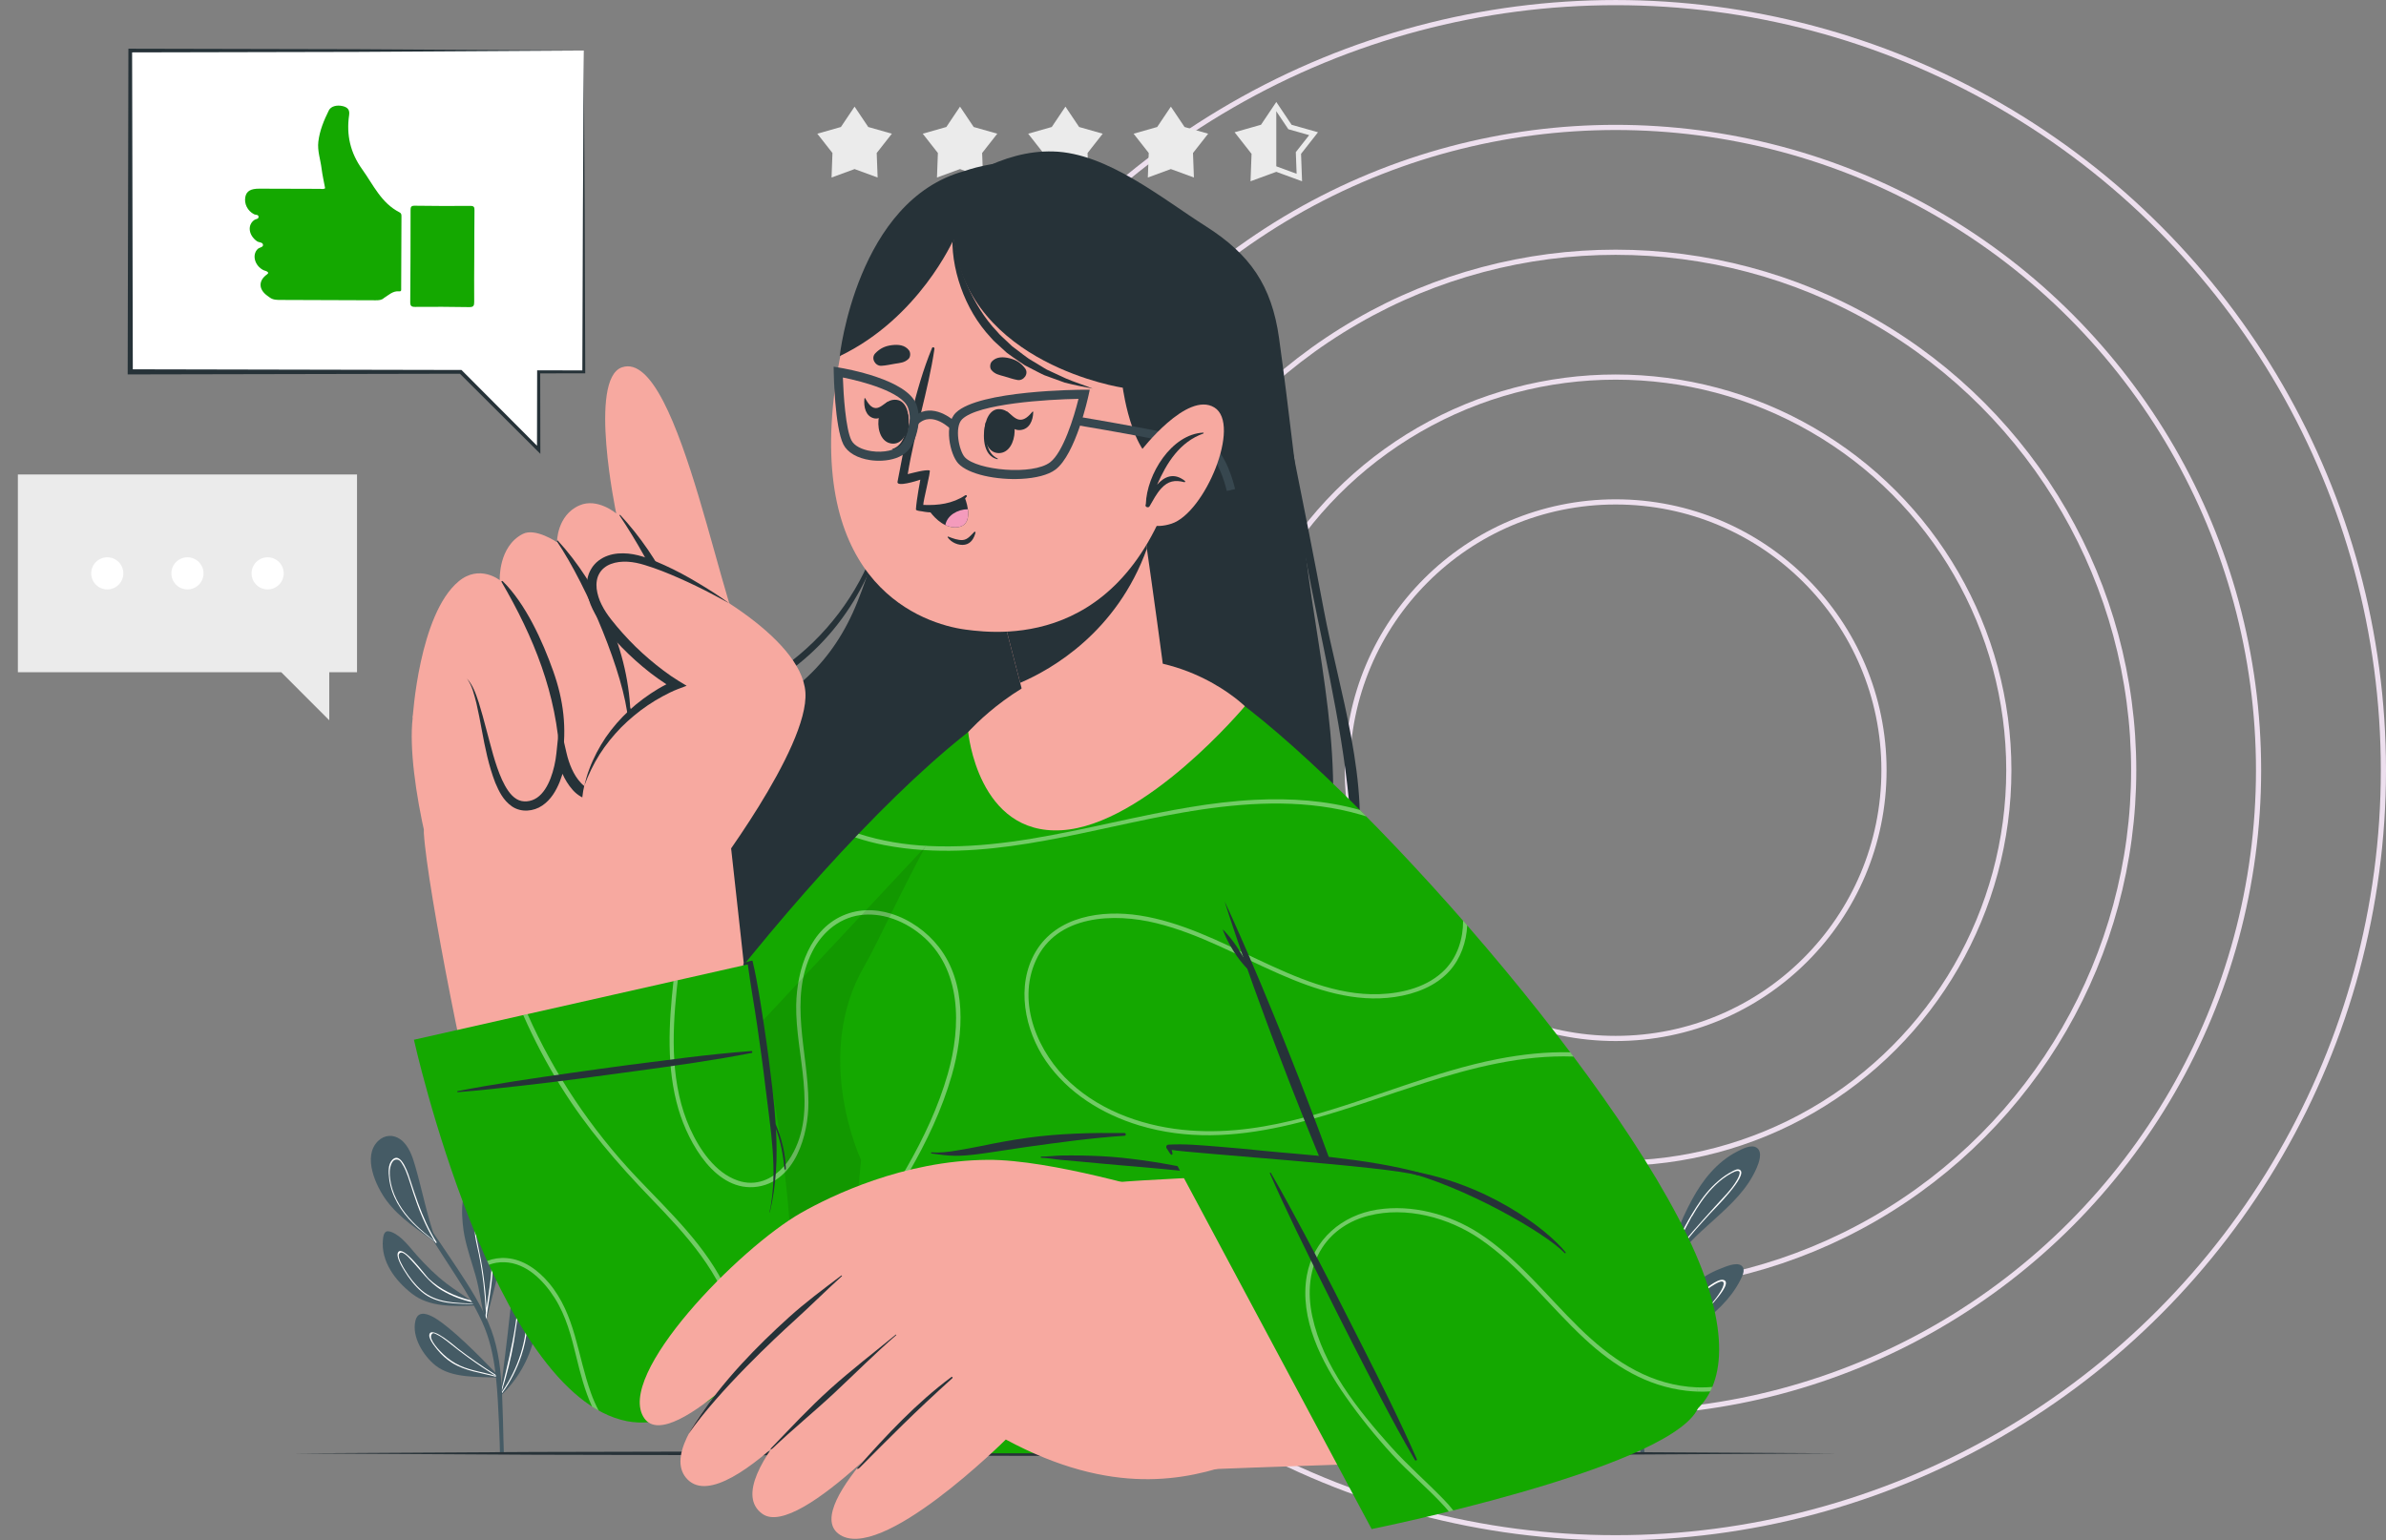 <?xml version="1.0" encoding="iso-8859-1"?>
<!-- Generator: Adobe Illustrator 16.0.0, SVG Export Plug-In . SVG Version: 6.00 Build 0)  -->
<!DOCTYPE svg PUBLIC "-//W3C//DTD SVG 1.1//EN" "http://www.w3.org/Graphics/SVG/1.1/DTD/svg11.dtd">
<svg version="1.1" id="Layer_1" xmlns="http://www.w3.org/2000/svg" xmlns:xlink="http://www.w3.org/1999/xlink" x="0px" y="0px"
	 width="461.404px" height="297.948px" viewBox="0 0 461.404 297.948" style="enable-background:new 0 0 461.404 297.948;"
	 xml:space="preserve">
<rect x="0" y="0" width="461.404" height="297.948" fill="#808080" stroke="none"/>
<g>
	<circle style="fill:none;stroke:#EDDFEE;stroke-miterlimit:10;" cx="312.431" cy="148.976" r="148.473"/>
	<circle style="fill:none;stroke:#EDDFEE;stroke-miterlimit:10;" cx="312.431" cy="148.976" r="124.328"/>
	<circle style="fill:none;stroke:#EDDFEE;stroke-miterlimit:10;" cx="312.431" cy="148.976" r="100.183"/>
	<circle style="fill:none;stroke:#EDDFEE;stroke-miterlimit:10;" cx="312.431" cy="148.976" r="76.036"/>
	<circle style="fill:none;stroke:#EDDFEE;stroke-miterlimit:10;" cx="312.431" cy="148.976" r="51.892"/>
</g>
<g>
	<polygon style="fill:#EBEBEB;" points="69.041,91.775 69.041,130.036 63.671,130.036 63.671,139.317 54.39,130.036 3.458,130.036 
		3.458,91.775 	"/>
	<g>
		<circle style="fill:#FFFFFF;" cx="20.744" cy="110.905" r="3.107"/>
		<circle style="fill:#FFFFFF;" cx="36.25" cy="110.905" r="3.107"/>
		<circle style="fill:#FFFFFF;" cx="51.757" cy="110.905" r="3.107"/>
	</g>
</g>
<g>
	<polygon style="fill:#EBEBEB;" points="165.259,20.625 167.903,24.565 172.468,25.862 169.538,29.595 169.715,34.336 
		165.259,32.704 160.804,34.336 160.98,29.595 158.05,25.862 162.615,24.565 	"/>
	<polygon style="fill:#EBEBEB;" points="185.647,20.625 188.291,24.565 192.855,25.862 189.925,29.595 190.103,34.336 
		185.647,32.704 181.192,34.336 181.368,29.595 178.438,25.862 183.002,24.565 	"/>
	<polygon style="fill:#EBEBEB;" points="206.034,20.625 208.68,24.565 213.244,25.862 210.313,29.595 210.489,34.336 
		206.034,32.704 201.579,34.336 201.756,29.595 198.827,25.862 203.39,24.565 	"/>
	<polygon style="fill:#EBEBEB;" points="226.423,20.625 229.067,24.565 233.633,25.862 230.702,29.595 230.878,34.336 
		226.423,32.704 221.967,34.336 222.145,29.595 219.214,25.862 223.778,24.565 	"/>
	<polygon style="fill:none;stroke:#EBEBEB;stroke-miterlimit:10;" points="246.81,20.625 249.454,24.565 254.02,25.862 
		251.09,29.595 251.266,34.336 246.81,32.704 242.354,34.336 242.531,29.595 239.601,25.862 244.165,24.565 	"/>
	<polygon style="fill:#EBEBEB;" points="246.81,32.704 246.81,20.625 244.165,24.565 239.601,25.862 242.531,29.595 242.354,34.336 
			"/>
</g>
<g>
	<g>
		<g>
			<path style="fill:#455B65;" d="M91.856,252.525c-4.152,0.147-8.782,0.383-12.219-2.31c-3.174-2.483-6.006-6.188-5.586-10.441
				c0.122-1.212,0.399-1.962,1.699-1.443c1.979,0.789,3.507,2.973,4.878,4.508c1.779,1.988,3.635,3.834,5.759,5.462
				c1.477,1.13,3.068,2.109,4.575,3.207c0.191,0.135,0.379,0.273,0.564,0.419c0.071,0.05,0.145,0.105,0.215,0.162
				c0.038,0.002,0.08,0.002,0.118,0.002c0.08,0.005,0.139,0.04,0.17,0.089c0.015,0.021,0.027,0.046,0.033,0.072
				C92.087,252.372,92.019,252.521,91.856,252.525z"/>
			<path style="fill:#FFFFFF;" d="M92.062,252.252c-3.648-0.063-7.588,0.104-10.508-2.374c-1.349-1.147-2.472-2.61-3.389-4.117
				c-0.422-0.688-1.687-2.734-1.163-3.549c0.949-1.477,5.297,4.534,5.899,5.11c2.262,2.155,5.083,3.429,8.059,4.186
				c0.191,0.135,0.379,0.273,0.564,0.419c-2.123-0.456-4.186-1.207-6.052-2.324c-2.591-1.546-4.032-3.829-6.058-5.962
				c-0.438-0.462-1.758-2.013-2.257-1.048c-0.328,0.637,0.894,2.641,1.157,3.069c0.873,1.428,1.94,2.813,3.205,3.915
				c2.91,2.542,6.831,2.453,10.508,2.603C92.044,252.201,92.056,252.226,92.062,252.252z"/>
		</g>
		<g>
			<path style="fill:#455B65;" d="M94.146,255.058c-0.037,0.16-0.067,0.318-0.1,0.481c0,0.006-0.003,0.008-0.006,0.015
				c-0.008,0.045-0.039,0.073-0.074,0.086c-0.08,0.031-0.187-0.007-0.218-0.085c-0.015-0.027-0.015-0.062-0.002-0.101
				c0.006-0.021,0.012-0.04,0.021-0.063c0.015-0.048,0.029-0.095,0.044-0.142c-0.003-0.004-0.006-0.006-0.008-0.012
				c-0.003-0.015-0.009-0.032-0.012-0.048c-0.736-2.746-1.022-5.604-1.797-8.353c-0.74-2.623-1.66-5.195-2.191-7.873
				c-0.337-1.688-1.511-10.157,2.222-9.104c1.653,0.47,2.787,2.864,3.414,4.296c0.841,1.92,1.265,3.997,1.375,6.086
				C97.086,245.407,95.193,250.106,94.146,255.058z"/>
			<path style="fill:#FFFFFF;" d="M95.341,244.51c0.045-1.929-0.097-3.872-0.598-5.746c-0.167-0.649-0.979-3.765-2.034-3.687
				c-0.683,0.044-0.798,1.389-0.856,1.834c-0.238,1.884,0.374,3.809,0.74,5.643c0.753,3.738,1.171,7.518,1.371,11.313
				c-0.031,0.238-0.07,0.482-0.096,0.721c-0.032,0.2-0.052,0.399-0.078,0.599c-0.006,0.071-0.019,0.136-0.025,0.207
				c-0.006,0.052-0.013,0.103-0.019,0.16c0.032,0.078,0.141,0.116,0.218,0.085c0.02-0.155,0.045-0.31,0.064-0.465
				c0.007,0.129,0.007,0.252,0.013,0.38c0-0.007,0.006-0.007,0.006-0.013c0.026-0.136,0.052-0.264,0.078-0.393
				c0.007-0.033,0.013-0.058,0.02-0.09c0-0.213-0.007-0.424-0.013-0.631C94.607,251.126,95.258,247.845,95.341,244.51z
				 M94.08,253.063c-0.103-2.221-0.321-4.435-0.636-6.635c-0.251-1.776-0.586-3.533-0.959-5.284
				c-0.212-0.99-0.431-1.982-0.476-2.999c-0.032-0.771,0.078-3.629,1.551-1.858c1.062,1.286,1.32,4.021,1.448,5.597
				c0.148,1.752,0.071,3.509-0.103,5.259C94.704,249.125,94.375,251.095,94.08,253.063z"/>
		</g>
		<g>
			<path style="fill:#455B65;" d="M96.381,266.45h-0.001c-0.071,0.015-0.144,0.02-0.153,0.02c-3.796-0.192-8.853,0.164-12.01-2.347
				c-2.333-1.857-4.624-5.522-3.887-8.633c0.838-3.506,5.574,0.703,6.827,1.717c3.191,2.589,9.302,8.925,9.302,9.05
				c0.014,0.024,0.034,0.045,0.048,0.068c0.002,0.004,0.004,0.01,0.007,0.011C96.547,266.397,96.466,266.433,96.381,266.45z"/>
			<path style="fill:#FFFFFF;" d="M96.513,266.34c-0.22-0.136-0.438-0.271-0.657-0.412c-2.497-1.57-4.93-3.251-7.266-5.045
				c-0.592-0.451-4.865-4.254-5.508-2.896c-0.386,0.824,1.023,2.496,1.473,3.063c0.811,1.011,1.79,1.886,2.883,2.573
				c2.529,1.578,5.599,1.919,8.462,2.679c0.136,0.025,0.27,0.064,0.406,0.103c0.025,0.02,0.044,0.032,0.07,0.046h0.006
				C96.467,266.429,96.545,266.397,96.513,266.34z M89.002,264.178c-1.204-0.541-2.317-1.3-3.276-2.214
				c-0.637-0.604-2.883-2.877-2.285-3.81c0.315-0.495,0.579-0.232,1.184,0.064c0.277,0.135,0.547,0.295,0.805,0.464
				c0.638,0.418,1.223,0.906,1.815,1.376c1.042,0.836,2.098,1.642,3.179,2.427c1.763,1.287,3.578,2.497,5.432,3.648
				C93.578,265.432,91.171,265.156,89.002,264.178z"/>
		</g>
		<g>
			<path style="fill:#455B65;" d="M103.316,258.63c-0.967,4.344-3.282,8.312-6.506,11.363c-0.024,0.021-0.048,0.035-0.071,0.041
				c-0.074,0.026-0.151-0.009-0.195-0.072c-0.044-0.059-0.053-0.146,0.019-0.218c0.065-0.063,0.127-0.129,0.192-0.194
				c0.629-5.16,1.323-10.29,1.853-15.467c0.125-1.219,1.08-8.982,3.464-7.717c1.473,0.781,1.572,3.96,1.697,5.39
				C103.974,254.052,103.814,256.384,103.316,258.63z"/>
			<path style="fill:#FFFFFF;" d="M101.938,251.713c-0.129-0.432-0.354-0.877-0.837-0.573c-0.926,0.578-1.294,4.228-1.448,5.238
				c-0.637,4.164-1.622,8.167-2.625,12.241c-0.084,0.34-0.168,0.688-0.251,1.035c-0.077,0.102-0.154,0.206-0.231,0.309
				c0.045,0.065,0.122,0.098,0.193,0.071c0.013-0.032,0.02-0.071,0.032-0.103c0.103-0.135,0.212-0.277,0.309-0.418
				c0-0.008,0-0.008,0-0.008c1.635-2.22,2.903-4.743,3.759-7.323c0.546-1.659,0.914-3.366,1.107-5.104
				C102.125,255.483,102.42,253.275,101.938,251.713z M97.066,269.229c-0.045,0.07-0.096,0.135-0.142,0.206
				c0.045-0.143,0.09-0.276,0.129-0.418c0.958-3.103,1.776-6.269,2.323-9.474c0.277-1.629,0.451-3.269,0.785-4.884
				c0.141-0.684,0.476-2.634,1.042-2.947c0.548-0.316,0.554,0.442,0.612,0.881c0.039,0.314,0.039,0.889,0.045,1.184
				C101.951,259.415,100.213,264.693,97.066,269.229z"/>
		</g>
		<path style="fill:#455B65;" d="M97.439,281.122h-0.76c-0.013-0.668-0.025-1.339-0.044-2.001c-0.09-2.696-0.2-5.394-0.361-8.09
			c-0.09-1.538-0.199-3.063-0.36-4.575c-0.006-0.052-0.013-0.103-0.013-0.154c-0.019-0.122-0.032-0.244-0.044-0.374
			c-0.013-0.129-0.032-0.264-0.052-0.399c-0.412-3.396-1.132-6.718-2.606-9.909c-0.483-1.05-1.01-2.073-1.563-3.09
			c-0.052-0.095-0.11-0.193-0.161-0.289c-0.013-0.026-0.026-0.052-0.045-0.077c-0.051-0.103-0.109-0.2-0.168-0.303
			c-0.044-0.078-0.083-0.147-0.128-0.225c-1.756-3.09-3.765-6.044-5.669-9.018c-0.548-0.851-1.094-1.705-1.629-2.561
			c-0.038-0.052-0.07-0.104-0.096-0.154c-0.045-0.058-0.083-0.123-0.122-0.188c-2.395-3.777-4.75-7.587-7.233-11.293
			c-0.097-0.136,0.128-0.258,0.218-0.123c1.68,2.458,3.417,4.879,5.142,7.311c0.231,0.323,0.457,0.65,0.689,0.972
			c0.457,0.644,0.907,1.281,1.357,1.924c0.901,1.288,1.789,2.574,2.658,3.882c2.445,3.661,5,7.355,6.989,11.307
			c0.148,0.295,0.289,0.592,0.432,0.894c0.09,0.188,0.179,0.374,0.257,0.561c0.104,0.212,0.199,0.431,0.296,0.65
			c1.686,3.867,2.285,7.851,2.555,11.956c0.02,0.284,0.039,0.574,0.052,0.864c0.006,0.128,0.019,0.263,0.025,0.398
			c0,0.07,0.006,0.142,0.013,0.212c0,0.09,0.006,0.18,0.013,0.276c0,0,0,0,0,0.008c0,0.063,0.007,0.134,0.007,0.205
			c0.013,0.244,0.019,0.489,0.032,0.74c0.109,2.697,0.18,5.392,0.238,8.083C97.375,279.397,97.408,280.26,97.439,281.122z"/>
		<g>
			<path style="fill:#455B65;" d="M74.78,232.273c-2.078-2.794-4.742-8.561-1.679-11.559c1.231-1.206,2.944-1.329,4.342-0.32
				c1.618,1.17,2.344,3.383,2.868,5.215c1.404,4.888,2.334,9.871,4.087,14.663c0.031,0.028,0.148,0.409,0.19,0.514
				c0.037,0.1-0.123,0.141-0.159,0.044c-0.058-0.155-0.114-0.312-0.173-0.469C80.946,237.961,77.244,235.589,74.78,232.273z"/>
			<path style="fill:#FFFFFF;" d="M84.427,240.282c-0.02-0.025-0.032-0.058-0.051-0.083c-0.728-1.172-1.365-2.374-1.943-3.617
				c-1.197-2.581-2.111-5.284-2.986-8.005c-0.335-1.05-1.828-6.186-3.662-4.139c-0.772,0.862-0.663,2.388-0.541,3.443
				c0.187,1.698,0.772,3.32,1.596,4.814c1.648,2.966,4.209,5.211,6.899,7.207c0.122,0.097,0.245,0.187,0.367,0.276
				c0.025,0.045,0.051,0.084,0.077,0.129c0.012,0.025,0.032,0.058,0.051,0.084c0.013,0.019,0.026,0.031,0.046,0.038
				c0.063,0.032,0.147-0.007,0.16-0.071C84.446,240.334,84.446,240.309,84.427,240.282z M83.616,239.716
				c-2.169-1.712-4.287-3.577-5.85-5.868c-0.811-1.192-1.48-2.503-1.905-3.887c-0.187-0.611-0.328-1.25-0.412-1.888
				c-0.065-0.469-0.103-0.964-0.084-1.439c0.033-1.057,0.47-2.207,1.094-2.318c0.772-0.141,1.029,0.31,1.539,1.197
				c0.174,0.298,0.321,0.611,0.457,0.927c0.341,0.793,0.605,1.616,0.862,2.433c0.432,1.358,0.869,2.709,1.359,4.049
				c0.328,0.907,0.682,1.809,1.068,2.689c0.663,1.525,1.409,3.004,2.278,4.429C83.887,239.935,83.751,239.826,83.616,239.716z"/>
		</g>
	</g>
	<g>
		<g>
			<g>
				<path style="fill:#455B65;" d="M320.567,240.086c-0.344,2.771-0.873,5.514-1.434,8.246c-0.314,1.55-0.65,3.096-0.964,4.651
					c-0.345,1.71-0.854,3.451-0.391,5.177c0.004,0.002,0.01,0.001,0.01,0.004c0.018,0.017,0.021,0.235,0.018,0.238
					c-0.005,0.014-0.011,0.022-0.02,0.03c-0.083,0.111-0.302,0.111-0.357-0.063c-0.012-0.04-0.02-0.078-0.029-0.115
					c-0.01-0.012-0.021-0.023-0.029-0.036c-0.291-0.394-0.478-1.149-0.598-1.437c-0.539-1.302-0.99-2.647-1.375-4.006
					c-0.792-2.779-1.271-5.649-1.347-8.543c-0.069-2.588,0.19-5.184,0.805-7.696c0.493-2.013,1.196-5.014,2.695-6.553
					c1.36-1.392,2.491,0.838,2.884,1.968C321.316,234.514,320.892,237.465,320.567,240.086z"/>
				<path style="fill:#FFFFFF;" d="M318.087,234.207c-1.011,0-1.743,3.264-2.105,4.673c-0.572,2.22-0.842,4.505-0.861,6.796
					c-0.038,4.125,0.766,8.186,2.093,12.073c0.051,0.154,0.102,0.314,0.159,0.47c0.006,0.013,0.02,0.025,0.027,0.038
					c0.013,0.031,0.019,0.071,0.031,0.11c0.051,0.173,0.277,0.18,0.36,0.063c-0.064-0.342-0.115-0.675-0.154-1.017
					c-0.037-0.31-0.071-0.611-0.091-0.914c-0.276-3.314,0.199-6.706,0.618-9.993C318.654,242.645,319.426,234.214,318.087,234.207z
					 M317.359,257.149c0.053,0.451,0.122,0.895,0.206,1.333c-0.103-0.322-0.206-0.644-0.302-0.966
					c-1.063-3.462-1.803-7.021-1.905-10.651c-0.064-2.033,0.078-4.079,0.444-6.088c0.198-1.08,0.457-2.142,0.784-3.185
					c0.143-0.438,0.876-3.166,1.5-3.032c0.438,0.097,0.541,2.557,0.548,2.607c0.025,0.49,0.025,0.984,0.02,1.48
					c-0.014,1.017-0.085,2.033-0.169,3.043c-0.192,2.194-0.508,4.383-0.772,6.57C317.359,251.177,317.02,254.217,317.359,257.149z"
					/>
			</g>
			<g>
				<path style="fill:#455B65;" d="M336.476,247.737c-1.854,3.617-4.979,6.388-8.204,8.763c-1.73,1.271-3.519,2.461-5.274,3.69
					c-1.475,1.028-3.254,2.118-4.556,3.505c-0.059,0.058-0.118,0.121-0.174,0.188c-0.363,0.407-0.685,0.841-0.945,1.303
					c-0.022,0.036-0.053,0.053-0.086,0.056c-0.019,0.055-0.037,0.106-0.062,0.16c-0.014,0.036-0.075,0.03-0.07-0.016
					c0.004-0.057,0.015-0.121,0.02-0.18c0.002-0.006,0.001-0.008,0.003-0.014c-0.031-0.04-0.042-0.087-0.011-0.139
					c0.008-0.02,0.02-0.04,0.032-0.06c0.007-0.058,0.014-0.118,0.023-0.177c0.528-4.229,3.485-8.503,5.987-11.758
					c2.486-3.243,5.586-6.135,9.449-7.624c0.973-0.372,3.178-1.402,4.165-0.611C337.675,245.546,336.871,246.97,336.476,247.737z"/>
				<path style="fill:#FFFFFF;" d="M333.61,247.755c-0.884-0.882-3.476,1.292-4.125,1.802c-1.977,1.538-3.695,3.372-5.367,5.219
					c-2.742,3.044-5.188,6.211-6.854,9.918v0.005c-0.033,0.04-0.058,0.077-0.092,0.115c-0.012,0.065-0.019,0.123-0.024,0.181
					c-0.013,0.02-0.026,0.039-0.031,0.06c-0.033,0.051-0.02,0.103,0.012,0.14c0.044-0.051,0.085-0.102,0.129-0.147
					c0.322-0.399,0.663-0.785,1.011-1.164c0.057-0.065,0.115-0.129,0.173-0.187c2.421-2.607,5.278-4.802,8.024-7.086
					c1.906-1.59,3.766-3.275,5.344-5.194C332.213,250.928,334.349,248.495,333.61,247.755z M332.799,249.691
					c-2.188,3.63-5.979,6.28-9.196,8.927c-2.183,1.782-4.319,3.641-6.107,5.797c1.615-3.275,3.938-6.223,6.339-8.919
					c1.383-1.558,2.806-3.096,4.355-4.486c0.832-0.752,1.707-1.492,2.646-2.116c0.425-0.283,1.274-0.813,1.789-0.966
					C333.854,247.567,333.172,249.067,332.799,249.691z"/>
			</g>
			<g>
				<path style="fill:#455B65;" d="M316.735,273.801c-0.034,0.063-0.109,0.103-0.188,0.105c0.016,0.025,0.031,0.045,0.047,0.066
					c0.025,0.033,0.014,0.07-0.011,0.089c-0.022,0.025-0.062,0.03-0.09,0c-3.429-3.486-6.732-7.726-8.439-12.347
					c-0.72-1.948-1.167-4.004-1.225-6.084c-0.039-1.423-0.114-4.289,1.104-5.326c2.45-2.083,4.684,6.76,5.016,8.094
					c0.607,2.43,1.009,4.905,1.566,7.348c0.614,2.672,1.422,5.293,2.227,7.912C316.758,273.713,316.755,273.763,316.735,273.801z"/>
				<path style="fill:#FFFFFF;" d="M316.735,273.799c-0.136-0.226-0.264-0.45-0.387-0.683c-2.11-3.739-3.494-7.593-4.413-11.88
					c-0.444-2.065-0.837-4.215-1.628-6.185c-0.2-0.489-0.813-2.374-1.623-1.422c-0.419,0.495-0.071,4.066,0.097,4.988
					c0.387,2.104,1.106,4.138,1.989,6.075c1.466,3.229,3.378,6.345,5.617,9.124c0.065,0.084,0.128,0.169,0.192,0.245
					c0.027-0.019,0.04-0.059,0.013-0.09c-0.013-0.02-0.031-0.037-0.044-0.064C316.627,273.901,316.703,273.863,316.735,273.799z
					 M311.761,266.198c-0.965-1.879-1.802-3.848-2.355-5.896c-0.218-0.811-0.392-1.641-0.515-2.477
					c-0.09-0.656-0.174-1.32-0.167-1.976c0.013-1.616,0.142-2.034,0.413-2.093c0.165-0.031,0.398,0.143,0.874,1.108
					c0.303,0.61,0.515,1.307,0.688,1.963c0.251,0.952,0.47,1.91,0.676,2.875c0.418,1.925,0.811,3.861,1.371,5.748
					c0.79,2.696,1.923,5.328,3.404,7.729C314.509,270.974,313.021,268.67,311.761,266.198z"/>
			</g>
			<g>
				<path style="fill:#455B65;" d="M327.731,265.322c-0.329,1.711-1.241,3.274-2.249,4.675c-2.035,2.81-4.638,5.146-6.858,7.802
					c-0.332,0.396-0.657,0.8-0.97,1.216c-0.032,0.047-0.289,0.633-0.285,0.584c0-0.012,0.04-0.234,0.112-0.611l0.003-0.004
					c0.356-1.861,1.525-7.481,2.983-10.355c0.896-1.767,1.939-3.58,3.247-5.08c0.631-0.713,2.109-2.254,3.225-1.918
					C328.139,261.992,327.903,264.429,327.731,265.322z"/>
				<path style="fill:#FFFFFF;" d="M325.92,264.184c-1.19-0.739-4.262,4.742-4.673,5.452c-1.525,2.624-2.704,5.43-3.502,8.358
					c-0.097,0.329-0.18,0.656-0.264,0.992c-0.069,0.379-0.116,0.597-0.116,0.61c0.021,0,0.259-0.533,0.29-0.586
					c0.053-0.07,0.108-0.14,0.162-0.212c0.263-0.342,0.533-0.676,0.804-0.998c1.332-1.994,2.702-3.97,3.996-5.996
					c0.934-1.462,1.79-2.961,2.479-4.557C325.249,266.888,326.44,264.506,325.92,264.184z M325.577,265.729
					c-1.692,4.769-5.147,8.527-7.786,12.762c-0.046,0.071-0.083,0.135-0.129,0.207c0.039-0.124,0.07-0.252,0.11-0.374
					c0.72-2.407,1.641-4.737,2.8-6.963c0.7-1.352,1.491-2.665,2.354-3.926c0.456-0.663,0.921-1.442,1.467-2.041
					c0.244-0.27,0.946-0.985,1.184-0.862C325.92,264.698,325.688,265.414,325.577,265.729z"/>
			</g>
			<g>
				<path style="fill:#455B65;" d="M339.683,225.96c-3.536,8.129-12.821,11.914-16.843,19.747c-0.008,0.019-0.015,0.029-0.021,0.043
					c-0.123,0.237-0.238,0.48-0.353,0.728c-0.055,0.12-0.203,0.113-0.267,0.042c-0.029-0.034-0.039-0.079-0.016-0.136
					c0.023-0.059,0.053-0.118,0.083-0.176c0.628-4.888,2.634-9.918,4.967-14.227c2.035-3.748,4.818-7.251,8.673-9.225
					c0.949-0.487,2.803-1.519,3.867-0.71C340.902,222.899,340.12,224.96,339.683,225.96z"/>
				<path style="fill:#FFFFFF;" d="M336.499,226.311c-0.45-0.334-1.132,0.071-1.518,0.271c-0.966,0.489-1.867,1.134-2.685,1.835
					c-1.7,1.44-3.083,3.218-4.281,5.09c-2.007,3.153-3.86,6.615-5.044,10.227c-0.271,0.817-0.508,1.641-0.702,2.478
					c-0.025,0.104-0.044,0.205-0.07,0.31c0.064,0.07,0.213,0.076,0.271-0.04c0.104-0.243,0.219-0.47,0.335-0.707
					c0.006-0.019,0.02-0.038,0.031-0.065c0.703-1.615,1.513-3.167,2.523-4.633c1.551-2.259,3.475-4.247,5.297-6.28
					C331.376,233.995,338.057,227.45,336.499,226.311z M335.933,228.191c-1.074,1.91-2.742,3.467-4.196,5.089
					c-1.466,1.642-2.953,3.263-4.395,4.923c-1.14,1.313-2.188,2.729-3.096,4.229c-0.761,1.243-1.416,2.555-1.938,3.914
					c0.368-1.385,0.845-2.742,1.384-4.068c0.007-0.02,0.014-0.032,0.027-0.044c0.971-2.362,2.182-4.641,3.43-6.836
					c0.013-0.024,0.031-0.058,0.045-0.083c1.113-1.942,2.361-3.836,3.913-5.464c0.842-0.882,1.763-1.7,2.786-2.369
					c1.165-0.752,2.181-1.241,2.471-0.868C336.557,226.871,336.254,227.631,335.933,228.191z"/>
			</g>
		</g>
		<path style="fill:#455B65;" d="M327.328,235.488c-1.062,2.29-2.079,4.613-3.082,6.943c-0.477,1.095-0.946,2.188-1.41,3.275
			c-0.012,0.027-0.025,0.047-0.031,0.065c-0.168,0.393-0.341,0.791-0.509,1.184c-1.531,3.564-3.219,7.214-4.151,10.992
			c-0.489,1.976-0.732,4.035-0.85,6.106c-0.005,0.214-0.019,0.426-0.031,0.639v0.005c0,0.115-0.007,0.233-0.007,0.348
			c-0.007,0.065-0.007,0.13-0.007,0.192c-0.064,1.782-0.037,3.574-0.006,5.31c0.046,2.428,0.251,4.834,0.482,7.234
			c0,0.07,0.006,0.142,0.019,0.212c0.007,0.11,0.019,0.22,0.027,0.329c0.005,0.058,0.012,0.108,0.019,0.167
			c0.007,0.103,0.02,0.207,0.026,0.309c0.076,0.772,0.147,1.545,0.212,2.323h-0.739c-0.49-2.329-0.761-4.755-0.896-7.155
			c-0.007-0.053-0.007-0.097-0.007-0.149c-0.02-0.231-0.032-0.469-0.039-0.701c-0.018-0.289-0.031-0.572-0.038-0.861
			c-0.024-0.695-0.044-1.384-0.058-2.066c-0.071-3.965-0.025-8.096,0.85-11.983c0.025-0.109,0.051-0.212,0.076-0.321
			c0.007-0.045,0.021-0.091,0.034-0.135c0.013-0.078,0.031-0.154,0.051-0.232l0.096-0.367c0.059-0.219,0.122-0.437,0.187-0.649
			c0.02-0.064,0.039-0.128,0.059-0.193c1.017-3.392,2.625-6.68,4.086-9.865c0.271-0.586,0.541-1.165,0.817-1.744
			c0.154-0.321,0.31-0.644,0.464-0.965c0.237-0.482,0.482-0.972,0.72-1.455c0.007-0.02,0.014-0.032,0.027-0.044
			c1.132-2.286,2.31-4.544,3.43-6.836C327.199,235.295,327.38,235.379,327.328,235.488z"/>
	</g>
</g>
<g>
	<path style="fill:#273238;" d="M56.644,281.122c0,0,18.674-0.107,46.685-0.269c28.011-0.063,65.359-0.146,102.707-0.23
		c37.348,0.084,74.696,0.167,102.707,0.229c28.011,0.162,46.685,0.27,46.685,0.27s-18.674,0.107-46.685,0.27
		c-28.011,0.063-65.358,0.146-102.707,0.229c-37.348-0.084-74.696-0.168-102.707-0.23C75.317,281.229,56.644,281.122,56.644,281.122
		z"/>
</g>
<g>
	<g>
		<polygon style="fill:#FFFFFF;" points="112.894,9.775 112.894,71.929 104.17,71.929 104.17,87.005 89.093,71.929 25.188,71.929 
			25.188,9.775 		"/>
		<path style="fill:#263238;" d="M112.894,9.775l0.168,31.077l0.111,31.077l0.001,0.279l-0.281,0l-8.724,0.017l0.296-0.296
			l0.028,15.076l0.002,0.783l-0.556-0.553L88.835,72.187l0.257,0.106l-63.904,0.131l-0.497,0.001l0.001-0.496l0.137-62.154
			l0.001-0.358l0.357,0l43.853,0.097L112.894,9.775z M112.894,9.775l-43.853,0.261l-43.853,0.097l0.358-0.358l0.137,62.154
			l-0.495-0.495l63.904,0.131l0.151,0l0.106,0.106l15.049,15.104l-0.554,0.229l0.028-15.076l0-0.297l0.296,0l8.724,0.017l-0.28,0.28
			l0.111-31.077L112.894,9.775z"/>
	</g>
	<g id="xsrjP0_1_">
		<g>
			<path style="fill-rule:evenodd;clip-rule:evenodd;fill:#14A800;" d="M74.252,57.64c0.921-0.574,1.723-1.41,2.954-1.289
				c0.471,0.048,0.369-0.342,0.374-0.6c0.021-4.631,0.035-9.258,0.054-13.886c0.002-0.336-0.018-0.613-0.384-0.799
				c-3.529-1.795-5.051-5.308-7.206-8.312c-2.306-3.207-3.089-6.677-2.529-10.511c0.151-1.04-0.333-1.509-1.271-1.725
				c-1.129-0.262-2.255,0.047-2.645,0.822c-0.958,1.922-1.783,3.92-2.038,6.059c-0.211,1.755,0.413,3.466,0.626,5.204
				c0.158,1.271,0.449,2.529,0.687,3.816c-0.312,0.225-0.67,0.107-1.005,0.111c-3.91-0.007-7.818-0.022-11.73-0.035
				c-1.648-0.005-2.456,0.465-2.688,1.558c-0.286,1.361,0.429,2.749,1.691,3.396c0.292,0.148,0.821,0.017,0.855,0.475
				c0.032,0.467-0.512,0.417-0.782,0.604c-1.418,0.966-1.162,2.969,0.472,4.133c0.393,0.277,1.157,0.153,1.175,0.73
				c0.008,0.461-0.707,0.453-1.031,0.776c-1.146,1.125-0.587,3.236,1.119,4.093c0.218,0.109,0.489,0.13,0.686,0.267
				c0.193,0.131,0.384,0.278,0.006,0.543c-1.697,1.204-1.666,2.889,0.034,4.123c0.166,0.121,0.337,0.245,0.509,0.367
				c0.618,0.457,1.35,0.453,2.058,0.458c6.133,0.033,12.265,0.049,18.396,0.066C73.211,58.085,73.792,58.07,74.252,57.64z"/>
			<path style="fill-rule:evenodd;clip-rule:evenodd;fill:#14A800;" d="M91.714,49.535c0.011-2.94,0.008-5.884,0.04-8.822
				c0.007-0.599-0.054-0.893-0.787-0.887c-3.589,0.032-7.173,0.019-10.76-0.033c-0.702-0.009-0.813,0.232-0.811,0.858
				c0,5.918-0.015,11.835-0.063,17.754c-0.007,0.753,0.197,0.967,0.954,0.957c3.479-0.028,6.959-0.025,10.435,0.042
				c0.866,0.017,0.986-0.286,0.979-1.044C91.667,55.418,91.705,52.478,91.714,49.535z"/>
		</g>
	</g>
</g>
<g>
	<g>
		<path style="fill:#263238;" d="M252.59,107.988c2.584,21.136,9.216,46.069,1.857,66.856c-5.788,16.281-19.661,28.026-34.34,36.025
			c-32.294,17.566-78.975,23.184-104.99-8.481c-10.385-12.652-14.137-40.409,0.593-51.832c7.57-5.849,16.955-7.804,25.768-10.97
			c11.631-4.144,19.686-11.549,24.322-23.147c9.064-22.592,5.692-38.351,5.928-62.039c0.06-4.395,0.741-8.776,4.729-12.792
			c3.315-4.047,8.024-7.007,13.232-8.835c4.377-2.183,9.043-3.625,13.98-3.475c10.411,0.278,21.06,9.109,29.509,14.467
			c8.55,5.433,12.755,11.471,14.169,21.658C249.3,79.58,250.843,93.799,252.59,107.988z"/>
		<path style="fill:#263238;" d="M255.96,117.782c-3.604-19.221-7.579-38.338-11.433-57.502c-0.023-0.115-0.204-0.101-0.185,0.019
			c2.717,15.861,5.217,31.74,8.139,47.571c2.866,15.513,6.867,31.265,8.375,46.979c3.384,35.271-31.495,52.479-61.392,53.087
			c-1.359,0.027-1.164,2.21,0.214,2.14c26.229-1.369,56.772-12.848,62.459-42.179C265.249,151.854,258.907,133.495,255.96,117.782z"
			/>
		<path style="fill:#263238;" d="M173.276,52.412c-0.039-0.377-0.589-0.315-0.577,0.059c0.621,19.495,3.157,42.166-6.499,59.944
			c-4.725,8.7-12.07,15.901-20.867,20.352c-6.993,3.537-14.637,4.398-22.08,6.49c-29.099,8.18-26.277,48.474-3.594,62.494
			c0.476,0.294,0.997-0.521,0.53-0.841c-16.051-10.967-22.74-32.671-11.667-49.858c8.887-13.796,28.2-11.158,41.147-19.244
			C176.497,115.05,176.044,80.574,173.276,52.412z"/>
	</g>
	<g>
		<g>
			<path style="fill:#14A800;" d="M110.723,240.914c4.757,21.836,33.438,25.559,37.645,20.686
				c17.015-19.719,34.482-57.467,53.374-99.569c14.768-32.915,4.501-33.575-9.028-24.447
				C161.249,158.809,108.167,229.181,110.723,240.914z"/>
			<path style="opacity:0.4;fill:#FFFFFF;" d="M199.776,133.654c1.066,0.676,2.146,1.323,3.249,1.94
				c1.878,1.054,3.882,2.021,5.955,2.805c0-0.312-0.014-0.603-0.036-0.886c-2.845-1.105-5.574-2.588-8.195-4.224
				C200.433,133.392,200.108,133.517,199.776,133.654z M166.039,161.271c4.357,1.396,8.915,2.151,13.561,2.369
				c7.518,0.357,14.9-0.5,22.236-1.816c-0.027,0.066-0.064,0.138-0.093,0.203c-0.101,0.233-0.209,0.459-0.309,0.691
				c-10.097,1.803-20.242,2.719-30.462,0.741c-1.866-0.364-3.744-0.858-5.603-1.481
				C165.592,161.737,165.815,161.505,166.039,161.271z M131.213,214.599c-0.9-3.04-1.391-6.149-1.599-9.289
				c0.244-0.342,0.49-0.685,0.742-1.025c0.23,4.841,1.093,9.615,3.089,14.021c1.842,4.055,4.854,8.54,9.231,10.05
				c4.301,1.484,8.175-1.046,10.342-4.715c5.257-8.859,0.778-19.682,0.951-29.226c0.121-6.897,2.656-14.972,9.67-17.582
				c6.496-2.412,13.884,1.149,17.932,6.368c3.075,3.968,4.206,8.853,4.177,13.803c-0.31,0.654-0.619,1.3-0.922,1.946
				c0.404-6.81-1.216-13.628-6.747-18.163c-3.032-2.492-6.971-4.121-10.933-3.859c-4.457,0.292-8.065,3.199-10.059,7.131
				c-4.652,9.188-0.785,19.53-0.755,29.195c0.021,6.286-2.579,15.205-9.839,16.289C138.464,230.733,133.128,221.074,131.213,214.599
				z M118.323,222.323c1.504,1.81,3.074,3.584,4.694,5.299c6.46,6.839,13.668,13.445,17.638,22.182
				c1.87,4.128,3.088,8.94,2.907,13.591c-0.287,0.029-0.583,0.051-0.891,0.073c0.151-2.421-0.079-4.905-0.67-7.334
				c-2.384-9.854-9.369-17.334-16.174-24.397c-2.735-2.843-5.394-5.728-7.922-8.716
				C118.042,222.789,118.179,222.557,118.323,222.323z"/>
			<path style="opacity:0.1;fill:#010101;" d="M110.724,240.917c4.755,21.831,33.436,25.556,37.643,20.682
				c17.014-19.717,34.479-57.471,53.375-99.568c7.15-15.946,8.695-25.826,5.563-28.618l-96.328,103.121
				C110.563,238.288,110.475,239.76,110.724,240.917z"/>
		</g>
		<g>
			<g>
				<path style="fill:#F7A9A0;" d="M141.945,256.552c8.773-11.499,5.745-35.364-0.573-92.554
					c-0.873-7.913-59.913-11.395-59.41-2.895c0.633,10.705,9.142,53.305,11.59,59.626
					C105.533,251.675,135.993,264.354,141.945,256.552z"/>
				<g>
					<path style="fill:#F7A9A0;" d="M79.804,138.882c-1.347,11.508,5.023,36.13,8.823,41.473c3.801,5.342,45.635-4.194,48.462-10.31
						c2.825-6.117,4.383-45.218-1.819-55.25C129.069,104.763,81.198,126.959,79.804,138.882z"/>
					<g>
						<path style="fill:#F7A9A0;" d="M141.737,132.16c-5.604,2.392-7.255-2.372-7.255-2.372s2.584,11.621-3.182,15.112
							c-5.566,3.351-9.514-5.52-9.804-6.151c0.13,0.617,2.23,11.357-3.923,14.264c-6.396,3.015-8.843-6.575-8.999-7.197
							c-0.057,0.622-0.944,8.819-6.116,9.954c-8.889,1.946-7.188-19.076-12.185-24.534c0,0-10.132,7.491-10.471,7.646
							c0,0,1.212-20.034,8.884-26.426c4.043-3.369,7.953-0.23,7.953-0.23s-0.314-6.504,4.456-8.946
							c2.454-1.248,6.612,1.603,6.612,1.603s-0.037-5.217,4.342-7.123c3.491-1.533,7.12,1.565,7.12,1.565s-5.484-26.03,1.114-28.276
							c11.364-3.867,20,52.486,24.741,54.86C147.376,127.089,144.178,131.118,141.737,132.16z"/>
						<g>
							<path style="fill:#263238;" d="M119.819,99.726c-0.06-0.091,0.051-0.194,0.129-0.111
								c7.549,8.138,13.373,19.415,14.766,30.542c0.044,0.365-0.712,1.898-0.789,1.492
								C132.013,121.514,126.37,109.529,119.819,99.726z"/>
							<path style="fill:#263238;" d="M107.688,104.708c-0.073-0.106,0.101-0.227,0.193-0.125
								c7.734,8.429,13.947,21.313,14.055,34.33c0.004,0.447-0.437,0.851-0.479,0.338
								C120.735,130.599,113.63,113.502,107.688,104.708z"/>
							<path style="fill:#263238;" d="M108.274,146.728c-0.582-12.477-5.068-23.511-11.29-34.174
								c-0.082-0.139,0.122-0.24,0.22-0.143c4.452,4.379,7.716,11.594,9.785,17.424c1.982,5.586,2.659,11.026,1.716,16.872
								C108.668,146.934,108.286,146.994,108.274,146.728z"/>
						</g>
						<path style="fill:#263238;" d="M134.665,129.888c0.053,0.438-1.102-0.266-1.065,0.174c0.405,4.78,0.718,13.373-3.062,14.588
							c-3.03,0.967-6.421-2.473-7.208-4.31l-1.982-4.619l0.271,5.035c0.118,2.198-0.063,4.535-0.657,6.639
							c-0.588,2.102-1.727,4.038-3.504,4.875c-1.841,0.912-3.843,0.646-5.175-0.891c-1.375-1.462-2.257-3.67-2.736-5.749
							l-1.338-5.809l-0.616,5.906c-0.166,1.6-0.543,3.29-1.121,4.808c-0.584,1.513-1.424,2.945-2.622,3.764
							c-1.168,0.811-2.791,0.979-3.95,0.267c-1.229-0.729-2.116-2.229-2.816-3.728c-1.396-3.083-2.152-6.509-3.071-9.865
							c-0.446-1.687-0.894-3.38-1.421-5.054c-0.552-1.646-1.117-3.39-2.316-4.684c1.054,1.403,1.414,3.151,1.856,4.814
							c0.395,1.69,0.71,3.402,1.029,5.119c0.637,3.432,1.315,6.88,2.616,10.242c0.701,1.64,1.518,3.396,3.237,4.582
							c1.785,1.212,4.178,0.968,5.842-0.167c1.703-1.151,2.681-2.892,3.377-4.583c0.679-1.734,1.103-3.471,1.327-5.336l-1.953,0.096
							c0.547,2.461,1.384,4.807,3.167,6.826c0.88,0.987,2.171,1.784,3.592,1.975c1.426,0.199,2.773-0.124,3.976-0.721
							c2.495-1.252,3.822-3.815,4.439-6.171c0.632-2.426,0.779-4.836,0.611-7.314l-1.713,0.416c1.082,2.301,4.455,6.564,9.343,5.661
							C137.218,144.535,135.194,132.13,134.665,129.888z"/>
					</g>
					<g>
						<path style="fill:#F7A9A0;" d="M137.089,170.046c0,0,19.426-25.35,18.659-36.161c-0.766-10.81-21.787-22.139-30.101-25.036
							c-11.478-3.997-13.161,4.712-9.354,10.111c4.411,6.252,13.82,13.021,14.467,13.501c0,0-16.758,8.176-18.157,21.786
							C111.203,167.856,137.089,170.046,137.089,170.046z"/>
						<g>
							<path style="fill:#263238;" d="M141.029,116.702c-1.047-0.596-2.12-1.144-3.179-1.712c-1.064-0.559-2.132-1.108-3.213-1.629
								c-2.162-1.042-4.349-2.022-6.566-2.889c-1.107-0.438-2.233-0.813-3.358-1.168c-1.131-0.352-2.228-0.588-3.355-0.651
								c-1.116-0.055-2.228,0.06-3.204,0.432c-0.977,0.365-1.795,1.007-2.263,1.867c-0.491,0.848-0.623,1.891-0.508,2.935
								c0.136,1.046,0.463,2.105,0.972,3.102c0.497,0.998,1.139,1.958,1.84,2.845l1.135,1.397l1.152,1.319
								c1.57,1.761,3.267,3.412,5.063,4.946c0.897,0.769,1.823,1.502,2.764,2.213c0.937,0.702,1.924,1.397,2.887,1.979l1.59,0.961
								l-1.713,0.646c-0.468,0.177-0.992,0.411-1.482,0.646c-0.496,0.24-0.989,0.49-1.473,0.759
								c-0.977,0.524-1.927,1.103-2.848,1.727c-0.921,0.623-1.813,1.292-2.666,2.008c-0.856,0.712-1.684,1.461-2.472,2.253
								c-0.785,0.794-1.515,1.642-2.225,2.508c-0.7,0.875-1.358,1.785-1.962,2.735c-1.202,1.904-2.174,3.958-2.967,6.093
								c0.282-1.102,0.57-2.213,0.991-3.278c0.394-1.077,0.88-2.119,1.401-3.145c0.533-1.021,1.127-2.011,1.77-2.973
								c0.655-0.952,1.371-1.864,2.129-2.741c1.525-1.746,3.241-3.33,5.113-4.711c0.933-0.694,1.9-1.344,2.903-1.941
								c0.501-0.298,1.016-0.576,1.536-0.846c0.529-0.27,1.037-0.517,1.626-0.758l-0.123,1.607
								c-1.114-0.633-2.112-1.303-3.121-2.015c-1.003-0.707-1.97-1.461-2.906-2.251c-1.877-1.574-3.653-3.27-5.301-5.087
								c-0.828-0.93-1.612-1.881-2.341-2.821c-0.781-1.006-1.477-2.062-2.044-3.223c-0.567-1.153-0.982-2.422-1.119-3.767
								c-0.116-1.339,0.086-2.799,0.838-4.033c0.724-1.248,1.954-2.131,3.237-2.567c1.291-0.46,2.635-0.506,3.911-0.395
								c1.274,0.123,2.534,0.458,3.68,0.872c1.156,0.412,2.286,0.877,3.388,1.393c2.215,1.007,4.349,2.157,6.42,3.405
								C137.041,113.988,139.082,115.278,141.029,116.702z"/>
						</g>
					</g>
				</g>
			</g>
			<g>
				<path style="fill:#14A800;" d="M80.046,201.118l64.561-14.575c0,0,14.56,62.655,5.331,73.605
					c-4.125,4.894-17.411,16.972-28.704,14.748C95.262,269.784,80.046,201.118,80.046,201.118z"/>
				<path style="opacity:0.4;fill:#FFFFFF;" d="M146.493,229.542c2.14-0.321,3.875-1.317,5.251-2.733
					c-0.05-0.406-0.101-0.807-0.143-1.214c-2.241,2.535-5.445,3.961-8.924,2.76c-4.377-1.51-7.389-5.995-9.231-10.05
					c-3.768-8.33-3.506-17.981-2.58-26.892c0.067-0.604,0.131-1.207,0.203-1.811l-0.836,0.183
					c-0.907,8.249-1.397,16.773,0.979,24.813C133.128,221.074,138.464,230.733,146.493,229.542z M101.184,196.347l0.834-0.188
					c5.142,11.579,12.272,22.219,20.999,31.464c6.46,6.839,13.668,13.445,17.638,22.182c2.303,5.088,3.614,11.207,2.555,16.796
					c-0.388,0.32-0.784,0.634-1.187,0.945c0.949-3.612,0.907-7.595-0.023-11.411c-2.384-9.854-9.369-17.334-16.174-24.397
					c-6.466-6.708-12.457-13.657-17.391-21.616C105.699,205.71,103.278,201.101,101.184,196.347z M98,243.358
					c3.283,0.261,6.084,2.354,8.158,4.812c5.148,6.119,5.502,14.026,8.118,21.279c0.417,1.156,0.907,2.303,1.497,3.394
					c-0.433-0.238-0.857-0.494-1.282-0.771c-1.413-3.058-2.284-6.489-3.039-9.585c-0.973-4.013-1.966-7.909-4.199-11.433
					c-2.139-3.366-5.465-6.761-9.678-6.898c-1.087-0.036-2.104,0.138-3.032,0.487c-0.115-0.246-0.23-0.494-0.338-0.749
					C95.401,243.445,96.684,243.248,98,243.358z"/>
				<g>
					<g>
						<path style="fill:#263238;" d="M145.356,203.672c-7.322,1.425-14.703,2.452-22.085,3.459
							c-7.389,1.008-14.776,2.031-22.185,2.853c-4.186,0.465-8.373,0.954-12.571,1.271c-0.109,0.01-0.146-0.175-0.034-0.196
							c7.309-1.424,14.695-2.484,22.06-3.54c7.384-1.057,14.782-2.036,22.182-2.946c4.182-0.514,8.372-0.952,12.569-1.271
							C145.499,203.285,145.57,203.631,145.356,203.672z"/>
					</g>
					<path style="fill:#263238;" d="M143.903,186.287c0.658-0.271,1.58-0.576,1.616-0.423c0.979,4.074,1.617,8.512,2.25,12.653
						c0.623,4.087,1.152,8.191,1.625,12.299c0.253,2.213,0.465,4.428,0.607,6.642c1.164,2.755,1.88,5.636,1.966,8.658
						c0.005,0.15-0.25,0.168-0.263,0.016c-0.205-2.636-0.747-5.283-1.653-7.778c0.299,5.416,0.116,10.821-1.194,16.157
						c-0.009,0.034-0.058,0.016-0.05-0.018c1.73-7.916,0.136-16.337-0.792-24.255c-0.465-3.969-1.014-7.926-1.589-11.88
						c-0.574-3.94-1.296-7.867-1.819-11.815c0,0-0.689,0.166-0.834,0.188C143.638,186.75,143.777,186.34,143.903,186.287z"/>
				</g>
			</g>
		</g>
	</g>
	<g>
		<g>
			<g>
				<path style="fill:#14A800;" d="M161.168,281.11l5.346-56.749c0,0-9.517-20.127,0.679-37.583
					c5.153-8.844,18.318-41.213,33.966-52.875c18.412-13.721,36.083-1.092,42.958,8.313c13.765,18.829,34.195,58.74,45.464,138.917
					L161.168,281.11z"/>
				<path style="opacity:0.4;fill:#FFFFFF;" d="M200.714,134.235c0.762,0.473,1.532,0.923,2.311,1.359
					c6.459,3.613,14.345,6.236,21.705,3.983c4.71-1.439,7.129-4.149,7.993-7.53c-0.229-0.139-0.476-0.276-0.713-0.407
					c-0.252,1.083-0.697,2.122-1.39,3.089c-2.665,3.699-7.627,4.87-11.918,4.819c-6.258-0.073-11.982-2.625-17.276-5.844
					c-0.086,0.066-0.181,0.131-0.266,0.195C201.008,134.011,200.865,134.126,200.714,134.235z M199.353,231.787
					c5.371-3.424,12.681-2.937,18.14,0.007c6.791,3.664,10.37,11.352,11.645,18.716c1.757,10.138-0.576,20.414-1.959,30.612h-0.741
					c1.324-9.776,3.508-19.631,2.081-29.342c-1.203-8.227-5.2-16.89-13.287-20.146c-6.733-2.705-15.799-1.65-19.58,5.283
					c-4.875,8.961,1.648,19.732,5.205,27.923c2.176,5.029,3.817,10.7,3.739,16.274h-0.843c0.021-1.031-0.022-2.072-0.116-3.104
					c-0.848-9.558-6.386-17.473-9.159-26.441C192.309,244.564,192.574,236.104,199.353,231.787z M266.311,233.975
					c5.069-0.793,10.427,0.101,15.194,2.165c0.071,0.328,0.144,0.654,0.223,0.988c-5.314-2.427-11.471-3.4-17.066-1.977
					c-3.608,0.916-6.856,2.973-8.931,6.134c-2.592,3.961-2.931,8.788-1.958,13.331c2.067,9.651,8.793,18.082,15.209,25.234
					c0.39,0.436,0.785,0.856,1.188,1.279h-1.131c-3.184-3.482-6.143-7.167-8.851-11.04c-4.608-6.578-8.958-15.038-7.475-23.36
					C253.96,239.752,259.525,235.035,266.311,233.975z M220.358,177.073c8.058,1.243,15.446,5.029,22.764,8.467
					c7.381,3.467,15.26,7.042,23.591,6.76c0.764-0.029,1.542-0.088,2.319-0.182l0.28,0.785c-7.589,0.988-15.007-1.483-21.892-4.5
					c-7.856-3.437-15.432-7.776-23.808-9.834c-8.145-2.006-19.27-1.655-23.305,7.225c-3.766,8.294,0.483,17.961,6.72,23.673
					c6.272,5.749,14.813,8.59,23.152,9.201c15.397,1.141,29.785-4.921,44.311-9.696c0.071,0.248,0.144,0.487,0.216,0.735
					c-17.464,5.646-35.963,13.576-54.45,7.965c-7.092-2.15-13.74-6.243-18.01-12.458c-4.104-5.967-5.84-14.586-1.973-21.12
					C204.364,177.183,213.12,175.96,220.358,177.073z M179.036,163.604c0.188,0.015,0.375,0.029,0.563,0.036
					c21.495,1.019,41.896-7.907,63.22-8.939c3.125-0.152,6.294-0.138,9.448,0.117c0.158,0.282,0.323,0.574,0.489,0.865
					c-6.834-0.604-13.776-0.08-20.538,0.923c-17.729,2.638-35.575,8.99-53.627,7.819
					C178.734,164.158,178.885,163.881,179.036,163.604z M164.814,242.398c7.265-10.989,14.799-21.841,18.473-34.69
					c2.613-9.145,2.751-20.395-5.208-26.922c-1.786-1.468-3.889-2.637-6.129-3.299c0.122-0.247,0.246-0.494,0.376-0.749
					c3.634,1.111,6.969,3.525,9.244,6.462c5.387,6.948,4.797,16.709,2.507,24.726c-3.839,13.431-11.853,24.747-19.431,36.274
					L164.814,242.398z"/>
				<g>
					<g>
						<path style="fill:#263238;" d="M217.467,219.163c-6.245-0.075-12.536,0.061-18.732,0.916
							c-3.083,0.427-6.125,0.994-9.171,1.628c-1.52,0.316-3.04,0.58-4.568,0.837c-1.57,0.263-3.246,0.484-4.838,0.352
							c-0.143-0.013-0.165,0.203-0.021,0.224c1.536,0.221,3.011,0.429,4.571,0.442c1.48,0.014,2.973-0.132,4.442-0.322
							c3.131-0.402,6.242-0.951,9.368-1.385c6.307-0.877,12.612-1.751,18.969-2.168
							C217.778,219.666,217.764,219.167,217.467,219.163z"/>
						<path style="fill:#263238;" d="M232.138,226.462c-5.016-1.109-10.161-1.993-15.272-2.523
							c-2.571-0.266-5.137-0.381-7.721-0.427c-1.234-0.021-2.467-0.021-3.701-0.007c-1.358,0.017-2.715,0.217-4.07,0.214
							c-0.142,0-0.167,0.219-0.022,0.224c1.28,0.042,2.557,0.298,3.833,0.414c1.278,0.117,2.562,0.225,3.843,0.341
							c2.565,0.234,5.126,0.495,7.693,0.706c5.141,0.418,10.253,0.886,15.376,1.483
							C232.373,226.919,232.397,226.519,232.138,226.462z"/>
					</g>
				</g>
			</g>
			<g>
				<path style="fill:#F7A9A0;" d="M246.632,142.886c36.715,36.745,83.247,114.376,74.905,130.312
					c-9.292,17.75-60.424-33.763-60.263-36.807c0.122-2.299-18.183-49.565-32.053-83.938
					C215.365,118.114,237.553,133.8,246.632,142.886z"/>
				<g>
					<g>
						<path style="fill:#14A800;" d="M260.937,236.453c-1.601-5.06-26.485-67.379-33.622-87.094
							c-6.404-17.695-3.218-25.024,11.533-14.174c27.159,19.976,81.176,81.521,91.41,113.552
							c9.86,30.856-15.545,33.671-36.542,19.63C276.526,256.872,260.937,236.453,260.937,236.453z"/>
						<path style="opacity:0.4;fill:#FFFFFF;" d="M266.311,233.975c-1.995,0.313-3.882,0.938-5.588,1.846
							c0.093,0.262,0.165,0.474,0.216,0.634c0,0,0.021,0.028,0.071,0.094c1.145-0.611,2.377-1.076,3.651-1.396
							c7.244-1.846,15.426,0.336,21.51,4.479c7.763,5.282,13.46,13.023,20.294,19.36c5.624,5.212,11.947,9.137,19.66,10.024
							c1.512,0.173,3.06,0.225,4.601,0.122c0.144-0.276,0.281-0.567,0.396-0.864c-1.513,0.139-3.046,0.123-4.559-0.028
							c-8.476-0.859-15.188-5.562-21.157-11.397c-6.323-6.178-11.89-13.445-19.372-18.294
							C280.323,234.86,273.065,232.921,266.311,233.975z M289.715,204.83c4.579-0.887,9.281-1.396,13.948-1.287
							c0.202,0.276,0.411,0.553,0.619,0.828c-9.83-0.363-19.565,2.13-28.877,5.109c-7.209,2.313-14.598,5.045-22.087,7.088
							c-0.086-0.212-0.165-0.423-0.252-0.64C265.353,212.586,277.343,207.221,289.715,204.83z M266.713,192.3
							c4.522-0.16,9.427-1.388,12.696-4.731c2.449-2.515,3.536-6.005,3.528-9.478c0.26,0.305,0.526,0.604,0.793,0.908
							c-0.159,3.205-1.246,6.374-3.407,8.795c-2.692,3-6.675,4.477-10.557,5.051c-7.749,1.148-15.324-1.366-22.346-4.441
							c-2.096-0.916-4.177-1.896-6.258-2.886l-0.432-1.111c0.799,0.387,1.598,0.764,2.391,1.134
							C250.503,189.007,258.382,192.582,266.713,192.3z M242.819,154.701c6.712-0.327,13.632,0.117,20.142,1.97
							c0.418,0.408,0.836,0.829,1.254,1.25c-0.368-0.122-0.742-0.232-1.109-0.341c-10.024-2.914-20.661-2.492-30.887-0.974
							c-0.698,0.102-1.39,0.21-2.088,0.326c-0.101-0.254-0.194-0.508-0.288-0.762C234.142,155.451,238.462,154.912,242.819,154.701z
							 M230.62,134.729c0.807-1.119,1.275-2.347,1.498-3.626c0.237,0.102,0.489,0.217,0.741,0.341
							c-0.72,3.656-3.14,6.606-8.13,8.133c-0.058,0.014-0.108,0.036-0.165,0.051c-0.051-0.277-0.094-0.553-0.13-0.815
							C226.875,138.102,229.114,136.823,230.62,134.729z"/>
					</g>
					<g>
						<g>
							<path style="fill:#263238;" d="M264.115,244.508c0,0-0.508-1.064-1.354-2.943c-0.825-1.887-2.06-4.562-3.443-7.809
								c-1.399-3.241-2.991-7.038-4.657-11.122c-0.823-2.045-1.702-4.148-2.545-6.305c-0.851-2.153-1.714-4.341-2.578-6.528
								c-0.842-2.195-1.685-4.392-2.514-6.553c-0.839-2.158-1.61-4.303-2.386-6.367c-1.534-4.135-2.927-8.009-4.085-11.344
								c-1.176-3.328-2.072-6.134-2.738-8.083c-0.647-1.956-0.991-3.084-0.991-3.084s0.509,1.063,1.354,2.943
								c0.826,1.887,2.062,4.561,3.445,7.808c1.399,3.241,2.992,7.038,4.656,11.122c0.823,2.046,1.704,4.147,2.544,6.305
								c0.851,2.153,1.714,4.342,2.577,6.529c0.842,2.196,1.684,4.392,2.513,6.554c0.836,2.159,1.609,4.303,2.385,6.367
								c1.533,4.135,2.926,8.01,4.085,11.344c1.175,3.328,2.073,6.134,2.739,8.082C263.771,243.38,264.115,244.508,264.115,244.508z
								"/>
						</g>
						<g>
							<path style="fill:#263238;" d="M241.868,188.034c0,0-0.485-0.417-1.103-1.116c-0.619-0.702-1.401-1.651-2.069-2.706
								c-0.669-1.052-1.27-2.146-1.659-2.993c-0.397-0.845-0.581-1.443-0.581-1.443s0.48,0.441,1.079,1.158
								c0.606,0.713,1.335,1.699,1.995,2.729c0.313,0.523,0.655,1.038,0.946,1.54c0.296,0.499,0.555,0.976,0.762,1.395
								C241.66,187.43,241.868,188.034,241.868,188.034z"/>
						</g>
					</g>
				</g>
			</g>
			<g>
				<g>
					<path style="fill:#F7A9A0;" d="M320.937,272.832c-9.869,10.394-32.196,9.173-88.702,11.429
						c-7.82,0.312-24.846-54.787-16.514-55.554c10.496-0.966,51.435-2.416,54.442-2.142
						C295.525,228.889,327.631,265.78,320.937,272.832z"/>
					<g>
						<path style="fill:#F7A9A0;" d="M224.469,230.736c0,0-21.233-6.472-33.432-6.387c-16.335,0.114-30.391,7-36.108,10.244
							c-11.936,6.772-36.154,31.476-30.322,39.757c5.279,7.496,28.773-19.018,28.773-19.018s-28.373,23.043-20.371,30.892
							c8.001,7.845,33.536-24.497,33.536-24.497s-28.624,24.336-19.104,31.108c7.194,5.12,31.957-22.859,31.957-22.859
							s-24.461,21.089-17.287,26.676c7.928,6.174,32.391-18.206,32.391-18.206c20.603,11.104,34.913,7.882,44.822,4.368
							C241.724,281.964,224.469,230.736,224.469,230.736z"/>
						<g>
							<path style="fill:#263238;" d="M162.685,246.729c-3.427,2.585-6.918,5.179-10.109,8.063c-3.19,2.884-6.283,5.883-9.194,9.053
								c-7.136,7.777-10.401,13.772-10.158,13.425c5.713-8.235,16.975-18.737,20.167-21.622c3.184-2.878,6.226-5.917,9.407-8.8
								C162.878,246.775,162.767,246.667,162.685,246.729z"/>
							<path style="fill:#263238;" d="M173.212,258.167c-4.238,3.491-8.571,6.802-12.658,10.484
								c-4.067,3.663-7.607,7.5-11.412,11.437c-0.293,0.303-0.035,0.363,0.271,0.07c3.96-3.781,7.908-6.968,11.907-10.7
								c3.99-3.722,7.864-7.626,11.983-11.196C173.369,258.207,173.276,258.114,173.212,258.167z"/>
							<path style="fill:#263238;" d="M183.996,266.343c-6.747,5.003-12.571,11.255-18.14,17.526
								c-0.276,0.313,0.064,0.352,0.366,0.049c5.921-5.94,10.524-10.644,17.948-17.338
								C184.287,266.476,184.139,266.239,183.996,266.343z"/>
						</g>
					</g>
				</g>
				<g>
					<path style="fill:#14A800;" d="M225.871,222.118l39.378,73.646c0,0,55.879-11.271,62.827-22.824
						c4.967-8.259-28.88-43.166-56.888-46.655L225.871,222.118z"/>
					<path style="opacity:0.4;fill:#FFFFFF;" d="M260.188,270.09c2.766,3.953,5.797,7.717,9.053,11.265
						c3.24,3.531,6.956,6.578,10.168,10.117c0.266,0.297,0.525,0.596,0.764,0.9c0.288-0.071,0.575-0.145,0.864-0.21
						c-0.562-0.728-1.175-1.425-1.83-2.094c-3.355-3.466-6.992-6.613-10.226-10.218c-6.416-7.152-13.142-15.583-15.209-25.234
						c-0.973-4.543-0.634-9.37,1.958-13.331c2.074-3.161,5.322-5.218,8.931-6.134c7.244-1.846,15.426,0.336,21.51,4.479
						c7.763,5.282,13.46,13.023,20.294,19.36c5.624,5.212,11.947,9.137,19.66,10.024c0.727,0.087,1.462,0.137,2.202,0.166
						c-0.057-0.27-0.137-0.545-0.236-0.829c-0.512-0.021-1.023-0.058-1.527-0.107c-8.476-0.859-15.188-5.562-21.157-11.397
						c-6.323-6.178-11.89-13.445-19.372-18.294c-5.711-3.692-12.969-5.632-19.724-4.578c-6.785,1.061-12.351,5.777-13.597,12.755
						C251.23,255.052,255.58,263.512,260.188,270.09z"/>
					<g>
						<path style="fill:#263238;" d="M302.749,242.224c-3.508-4.361-15.433-13.734-31.587-15.989
							c-0.143-0.02-0.206,0.204-0.063,0.238c11.872,2.854,27.763,12.011,31.494,15.919
							C302.691,242.494,302.836,242.333,302.749,242.224z"/>
						<path style="fill:#263238;" d="M273.992,282.253c-3.239-7.397-6.866-14.612-10.513-21.816
							c-3.649-7.21-7.285-14.43-11.112-21.549c-2.163-4.021-4.303-8.059-6.604-12.004c-0.06-0.103-0.246-0.026-0.196,0.086
							c3.231,7.388,6.833,14.628,10.427,21.845c3.601,7.234,7.281,14.437,11.025,21.599c2.116,4.049,4.304,8.059,6.604,12.005
							C273.737,282.612,274.087,282.471,273.992,282.253z"/>
						<path style="fill:#263238;" d="M225.969,221.41c3.121-0.184,6.224,0.118,9.34,0.36c3.111,0.241,6.221,0.537,9.325,0.86
							c6.175,0.646,19.335,1.301,30.259,4.292c0.121,0.032-0.656,0.457-0.774,0.419c-5.13-1.693-44.425-4.305-47.546-4.914
							c0.066,0.233,0.129,0.469,0.162,0.718c0.022,0.169-0.18,0.325-0.313,0.172c-0.313-0.363-0.501-0.764-0.785-1.147
							C225.4,221.854,225.564,221.433,225.969,221.41z"/>
					</g>
				</g>
			</g>
		</g>
		<path style="fill:#F7A9A0;" d="M240.731,136.604c0,0-19.239,23.022-35.443,23.989c-16.205,0.968-18.057-18.995-18.057-18.995
			s10.264-11.669,24.283-13.741C229.314,125.225,240.731,136.604,240.731,136.604z"/>
		<g>
			<g>
				<g>
					<path style="fill:#F7A9A0;" d="M225.579,134.716c-0.5,2.567-10.833,18.601-22.283,16.502
						c-8.055-1.474-5.685-17.871-5.685-17.871l-5.917-22.787l27.966-19.346C219.66,91.214,225.776,133.625,225.579,134.716z"/>
					<path style="fill:#263238;" d="M221.791,106.112c-5.815,16.167-18.414,23.356-24.508,25.967l-5.593-21.513l27.965-19.351
						C219.655,91.215,220.621,97.944,221.791,106.112z"/>
				</g>
				<g>
					<path style="fill:#F7A9A0;" d="M161.482,75.03c-5.135,38.24,17.02,45.646,25.205,46.749c7.43,1,32.86,3.457,41.889-34.047
						c9.03-37.503-6.993-51.989-23.869-55.183C187.831,29.354,166.617,36.788,161.482,75.03z"/>
					<g>
						<path style="fill:#263238;" d="M170.447,70.755c0.908-0.053,1.736-0.253,2.626-0.399c1.007-0.164,1.827-0.191,2.603-0.922
							c0.418-0.392,0.437-1.237,0.097-1.681c-0.792-1.034-2.072-1.142-3.293-0.993c-1.323,0.161-2.302,0.626-3.226,1.59
							C168.357,69.286,169.249,70.825,170.447,70.755z"/>
						<path style="fill:#263238;" d="M196.764,73.502c-0.895-0.158-1.695-0.455-2.564-0.704c-0.98-0.28-1.79-0.402-2.477-1.219
							c-0.37-0.438-0.291-1.279,0.1-1.68c0.906-0.935,2.19-0.891,3.386-0.602c1.295,0.314,2.214,0.89,3.02,1.956
							C199.01,72.287,197.943,73.711,196.764,73.502z"/>
						<g>
							<g>
								<path style="fill:#263238;" d="M190.631,81.688c0.027-0.099,0.194,0.141,0.182,0.249c-0.297,2.622-0.199,5.677,2.092,6.744
									c0.069,0.033,0.052,0.165-0.035,0.145C190.021,88.181,189.932,84.125,190.631,81.688z"/>
								<path style="fill:#263238;" d="M193.187,79.133c4.224,0.024,3.861,8.535-0.052,8.511
									C189.281,87.623,189.645,79.113,193.187,79.133z"/>
							</g>
							<path style="fill:#263238;" d="M194.826,79.653c0.718,0.513,1.405,1.395,2.29,1.521c1.024,0.146,1.84-0.711,2.55-1.54
								c0.072-0.086,0.142-0.008,0.14,0.104c-0.045,1.632-0.738,3.279-2.485,3.447c-1.593,0.154-2.667-1.338-3.001-2.994
								C194.257,79.884,194.538,79.447,194.826,79.653z"/>
						</g>
						<g>
							<g>
								<path style="fill:#263238;" d="M175.624,80.176c-0.015-0.101-0.208,0.118-0.209,0.226c-0.009,2.639-0.458,5.661-2.858,6.455
									c-0.074,0.025-0.072,0.158,0.016,0.148C175.478,86.697,176.037,82.678,175.624,80.176z"/>
								<path style="fill:#263238;" d="M173.384,77.34c-4.201-0.469-4.826,8.026-0.936,8.461
									C176.276,86.229,176.903,77.734,173.384,77.34z"/>
							</g>
							<path style="fill:#263238;" d="M171.584,77.769c-0.7,0.4-1.418,1.169-2.219,1.163c-0.927-0.007-1.542-0.978-2.065-1.901
								c-0.054-0.097-0.127-0.03-0.139,0.082c-0.163,1.621,0.245,3.352,1.77,3.778c1.391,0.39,2.531-0.927,3.036-2.516
								C172.06,78.081,171.865,77.607,171.584,77.769z"/>
						</g>
						<path style="fill:#263238;" d="M188.395,102.899c-0.626,0.62-1.251,1.472-2.2,1.556c-0.913,0.079-1.981-0.332-2.818-0.656
							c-0.083-0.032-0.167,0.057-0.112,0.136c0.681,1.01,2.113,1.639,3.327,1.422c1.187-0.212,1.769-1.246,2.054-2.34
							C188.687,102.865,188.484,102.809,188.395,102.899z"/>
						<g>
							<path style="fill:#263238;" d="M177.976,92.778c0,0-0.753,3.905-0.854,5.762c-0.009,0.174,0.433,0.281,1.055,0.353
								c0.031,0.011,0.047,0.024,0.073,0.006c3.226,0.689,6.563-0.264,8.686-2.832c0.138-0.174-0.085-0.378-0.259-0.272
								c-2.526,1.665-5.238,1.981-8.124,1.873c-0.103-0.521,1.511-6.646,1.221-6.685c-1.001-0.142-3.025,0.44-4.236,0.728
								c1.336-8.182,3.961-16.082,5.17-24.249c0.038-0.292-0.375-0.402-0.474-0.146c-3.334,8.084-5.076,17.464-6.671,25.879
								C173.353,94.24,177.223,93.054,177.976,92.778z"/>
						</g>
						<g>
							<path style="fill:#263238;" d="M179.394,98.344c0,0,1.358,2.261,3.416,3.222c0.758,0.357,1.592,0.548,2.499,0.393
								c1.86-0.312,2.06-1.991,1.859-3.461c-0.162-1.21-0.612-2.282-0.612-2.282S183.672,98.475,179.394,98.344z"/>
							<path style="fill:#F49BBC;" d="M182.809,101.566c0.758,0.357,1.592,0.548,2.499,0.393c1.86-0.312,2.06-1.991,1.859-3.461
								C185.201,98.518,183.149,99.671,182.809,101.566z"/>
						</g>
					</g>
					<g>
						<g>
							<path style="fill:#263238;" d="M226.176,89.976c-6.924,1.039-9.053-14.977-9.053-14.977s-29.695-4.41-32.73-28.668
								c0,0-6.664,15.196-22.009,22.551c0,0,3.313-30.163,24.139-35.802c0,0,22.87-8.734,39.061,11.456
								C242.18,65.229,230.824,89.279,226.176,89.976z"/>
						</g>
						<path style="fill:#263238;" d="M184.251,44.536c-0.315,3.717,0.303,7.513,1.561,11.07c1.256,3.557,3.195,6.926,5.796,9.695
							c0.594,0.745,1.365,1.311,2.041,1.974l1.047,0.958c0.373,0.289,0.76,0.558,1.148,0.829c0.778,0.53,1.537,1.095,2.332,1.593
							c0.826,0.447,1.664,0.875,2.501,1.291c0.42,0.206,0.83,0.432,1.257,0.621l1.314,0.479l2.623,0.951
							c1.799,0.463,3.617,0.832,5.42,1.17c-1.716-0.711-3.47-1.234-5.146-1.952l-2.476-1.148l-1.231-0.571
							c-0.399-0.217-0.777-0.469-1.165-0.702c-0.769-0.478-1.538-0.945-2.32-1.395c-0.74-0.51-1.437-1.082-2.158-1.617l-1.075-0.81
							l-0.976-0.924c-0.63-0.638-1.356-1.181-1.907-1.893c-2.492-2.592-4.35-5.73-5.833-9.024c-0.735-1.658-1.313-3.39-1.768-5.161
							C184.743,48.201,184.436,46.385,184.251,44.536z"/>
					</g>
					<g>
						<path style="fill:#37474F;" d="M184.08,83.22l1.102-1.17c-1.64-1.731-5.56-4.219-8.664-1.265l1.049,1.229
							C180.344,79.362,183.928,83.062,184.08,83.22z"/>
						<path style="fill:#37474F;" d="M237.236,94.966l1.599-0.36c-0.167-0.752-1.723-7.394-5.108-8.913
							c-3.167-1.411-24.917-5.047-25.841-5.2l-0.267,1.631c6.237,1.036,22.999,3.982,25.442,5.08
							C235.296,88.207,236.832,93.147,237.236,94.966z"/>
						<path style="fill:#37474F;" d="M197.501,92.627c2.722-0.144,5.196-0.726,6.614-1.802c3.895-2.954,6.292-13.911,6.393-14.375
							l0.229-1.066l-1.082,0.002c-0.826,0-20.315,0.091-24.8,4.434c-2.413,2.335-1.153,8.104,0.463,9.838
							C187.316,91.797,192.781,92.875,197.501,92.627z M208.56,77.15c-0.872,3.542-2.972,10.362-5.491,12.271
							c-3.395,2.573-14.142,1.545-16.481-0.968c-1.122-1.202-2.083-5.863-0.528-7.367C189.164,78.08,202.438,77.254,208.56,77.15z"
							/>
						<path style="fill:#37474F;" d="M170.599,89.108c1.813-0.097,3.726-0.62,4.918-1.894c1.464-1.567,2.915-5.658,1.701-8.96
							c-1.787-4.86-13.636-6.935-14.983-7.155l-1.026-0.168l0.018,1.05c0.008,0.435,0.208,10.698,1.866,13.985
							c0.792,1.566,2.688,2.675,5.202,3.039C168.993,89.107,169.785,89.151,170.599,89.108z M162.994,73.019
							c3.9,0.765,11.486,2.831,12.594,5.845c0.991,2.695-0.344,6.084-1.335,7.146c-1.012,1.082-3.369,1.602-5.711,1.258
							c-1.919-0.278-3.375-1.063-3.898-2.099C163.546,82.996,163.108,76.428,162.994,73.019z"/>
					</g>
					<g>
						<g>
							<path style="fill:#F7A9A0;" d="M220.64,87.194c0,0,8.923-11.631,14.198-8.372c5.276,3.259-1.833,20.398-8.309,22.479
								s-8.502-3.918-8.502-3.918L220.64,87.194z"/>
							<path style="fill:#263238;" d="M232.679,83.684c0.104-0.005,0.116,0.142,0.025,0.173c-4.548,1.608-7.093,5.662-8.944,9.904
								c1.406-1.6,3.256-2.424,5.392-0.729c0.111,0.089-0.009,0.267-0.133,0.235c-1.809-0.481-3.142-0.226-4.446,1.189
								c-0.923,1.002-1.584,2.294-2.268,3.47c-0.228,0.392-0.938,0.142-0.763-0.314c0.013-0.033,0.027-0.068,0.041-0.103
								C221.743,91.774,226.545,83.968,232.679,83.684z"/>
						</g>
					</g>
				</g>
			</g>
		</g>
	</g>
</g>
</svg>
